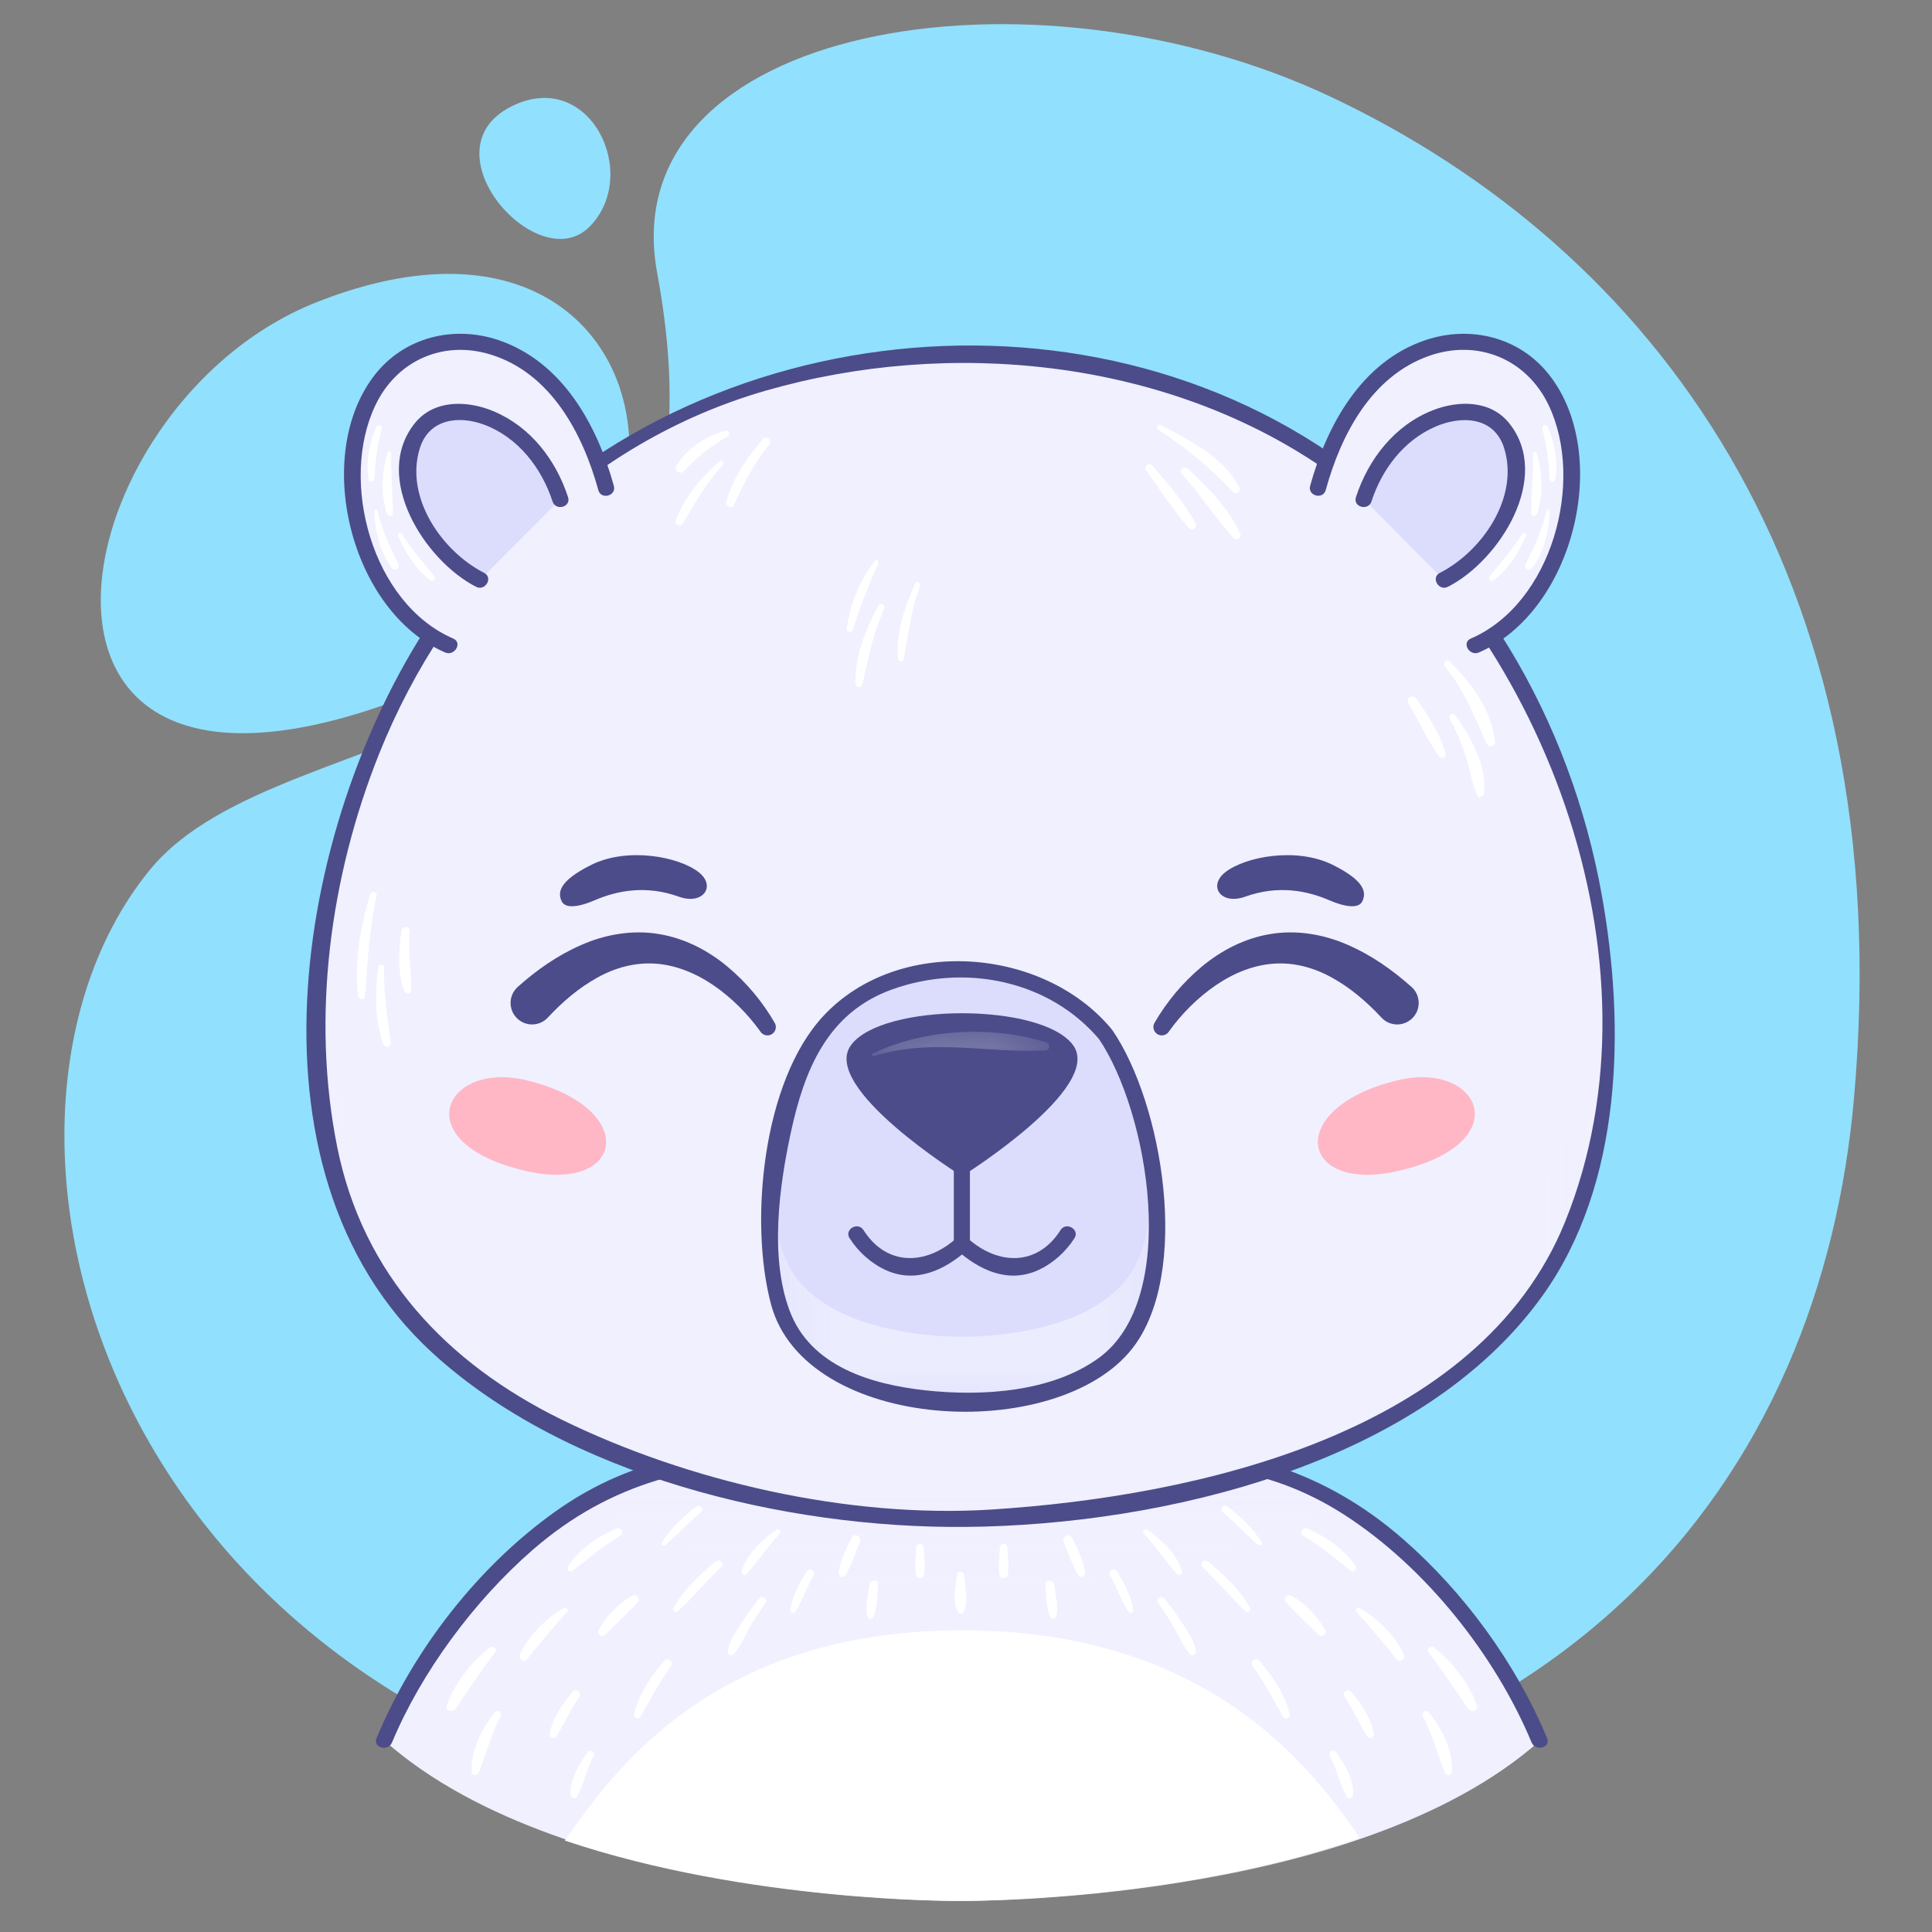 <svg width="36" height="36" viewBox="0 0 36 36" fill="none" xmlns="http://www.w3.org/2000/svg">
<rect x="0" y="0" width="36" height="36" fill="#808080" stroke="none"/>
<g clip-path="url(#clip0_1127_53003)">
<path d="M2.782 16.221C5.344 13.066 13.994 14.531 12.246 5.09C11.391 0.47 19.189 -0.852 24.817 1.813C30.742 4.618 35.423 10.628 34.545 20.481C33.938 27.301 29.427 34.077 17.308 34.077C2.396 34.077 -1.377 21.341 2.782 16.221Z" fill="#91E0FD"/>
<path d="M5.885 5.637C0.786 7.663 -0.731 17.149 9.124 12.298C13.604 10.093 12.168 3.141 5.885 5.637Z" fill="#91E0FD"/>
<path d="M9.527 1.984C7.899 2.803 10.029 5.199 10.989 4.221C11.948 3.242 10.985 1.25 9.527 1.984Z" fill="#91E0FD"/>
<path d="M22.298 27.108H13.561C9.192 27.509 7.168 32.438 7.168 32.438C10.595 35.484 17.93 35.421 17.93 35.421C17.93 35.421 25.264 35.484 28.691 32.438C28.691 32.438 26.667 27.509 22.298 27.108Z" fill="#F0F0FF"/>
<mask id="mask0_1127_53003" style="mask-type:luminance" maskUnits="userSpaceOnUse" x="10" y="27" width="16" height="3">
<path d="M10.694 27.107H25.159V29.704H10.694V27.107Z" fill="white"/>
</mask>
<g mask="url(#mask0_1127_53003)">
<g opacity="0.8">
<path d="M13.561 27.108C12.457 27.209 11.504 27.6 10.694 28.127C14.016 29.64 17.922 29.704 17.922 29.704C17.922 29.704 21.835 29.64 25.159 28.123C24.351 27.598 23.399 27.209 22.298 27.108H13.561Z" fill="#F0F0FF"/>
</g>
</g>
<path d="M28.828 32.388C28.246 30.989 27.275 29.663 26.136 28.672C24.715 27.435 23.115 26.947 21.278 26.947H15.149C13.386 26.947 11.864 27.088 10.352 28.162C8.906 29.19 7.699 30.747 7.016 32.388C6.942 32.566 7.232 32.644 7.305 32.468C7.846 31.169 8.828 29.836 9.921 28.884C11.389 27.606 12.984 27.247 14.845 27.247H20.37C22.076 27.247 23.538 27.249 25.056 28.23C26.569 29.207 27.865 30.85 28.539 32.468C28.612 32.643 28.903 32.566 28.828 32.388Z" fill="#4C4C8A"/>
<path d="M10.524 34.296C13.962 35.454 17.852 35.421 17.852 35.421C17.852 35.421 21.86 35.455 25.335 34.242C24.484 33.009 22.574 30.378 17.929 30.378C13.217 30.378 11.38 33.086 10.524 34.296Z" fill="white"/>
<path d="M11.481 28.484C11.131 28.635 10.796 28.866 10.583 29.188C10.551 29.236 10.617 29.309 10.666 29.271C10.96 29.045 11.239 28.808 11.558 28.616C11.645 28.564 11.569 28.446 11.481 28.484Z" fill="white"/>
<path d="M11.78 29.734C11.521 29.881 11.296 30.111 11.154 30.373C11.114 30.448 11.209 30.523 11.272 30.464C11.479 30.269 11.683 30.067 11.878 29.861C11.941 29.795 11.861 29.687 11.78 29.734Z" fill="white"/>
<path d="M10.506 29.965C10.168 30.157 9.857 30.47 9.688 30.822C9.652 30.899 9.753 30.997 9.816 30.921C10.062 30.621 10.301 30.326 10.565 30.041C10.601 30.001 10.555 29.937 10.506 29.965Z" fill="white"/>
<path d="M9.121 30.702C8.772 30.976 8.479 31.357 8.324 31.773C8.287 31.873 8.433 31.921 8.487 31.842C8.73 31.484 8.966 31.13 9.229 30.786C9.281 30.718 9.176 30.659 9.121 30.702Z" fill="white"/>
<path d="M9.224 31.9C8.983 32.209 8.768 32.606 8.788 33.009C8.793 33.09 8.895 33.097 8.923 33.027C9.066 32.677 9.15 32.319 9.329 31.982C9.363 31.918 9.273 31.837 9.224 31.9Z" fill="white"/>
<path d="M10.672 31.519C10.481 31.745 10.3 32.007 10.243 32.303C10.228 32.378 10.326 32.424 10.368 32.356C10.519 32.113 10.634 31.851 10.794 31.614C10.843 31.541 10.729 31.451 10.672 31.519Z" fill="white"/>
<path d="M12.379 30.944C12.129 31.235 11.908 31.558 11.814 31.936C11.796 32.009 11.898 32.054 11.937 31.987C12.122 31.668 12.285 31.34 12.507 31.043C12.562 30.969 12.439 30.874 12.379 30.944Z" fill="white"/>
<path d="M13.335 29.095C13.038 29.343 12.741 29.617 12.551 29.959C12.521 30.012 12.59 30.064 12.634 30.023C12.916 29.763 13.159 29.463 13.439 29.199C13.509 29.133 13.406 29.036 13.335 29.095Z" fill="white"/>
<path d="M12.967 28.076C12.725 28.269 12.504 28.471 12.337 28.733C12.309 28.777 12.37 28.818 12.406 28.786C12.63 28.587 12.836 28.368 13.064 28.174C13.132 28.115 13.035 28.022 12.967 28.076Z" fill="white"/>
<path d="M14.154 29.779C14.033 29.929 13.918 30.084 13.812 30.246C13.712 30.4 13.588 30.578 13.561 30.764C13.553 30.821 13.62 30.877 13.668 30.826C13.79 30.697 13.861 30.517 13.948 30.363C14.045 30.191 14.152 30.026 14.267 29.867C14.314 29.801 14.205 29.716 14.154 29.779Z" fill="white"/>
<path d="M14.467 28.503C14.195 28.697 13.918 28.953 13.818 29.281C13.802 29.333 13.872 29.375 13.909 29.334C14.13 29.096 14.299 28.816 14.529 28.584C14.569 28.544 14.516 28.468 14.467 28.503Z" fill="white"/>
<path d="M15.034 29.277C14.896 29.502 14.757 29.742 14.729 30.008C14.723 30.059 14.795 30.07 14.819 30.032C14.955 29.818 15.037 29.573 15.16 29.351C15.206 29.268 15.083 29.196 15.034 29.277Z" fill="white"/>
<path d="M15.871 28.651C15.767 28.857 15.66 29.066 15.627 29.296C15.616 29.369 15.712 29.424 15.755 29.35C15.867 29.157 15.934 28.944 16.024 28.741C16.07 28.639 15.923 28.547 15.871 28.651Z" fill="white"/>
<path d="M16.2 29.532C16.178 29.718 16.117 29.938 16.164 30.123C16.175 30.169 16.247 30.181 16.27 30.136C16.358 29.961 16.346 29.725 16.366 29.532C16.376 29.425 16.213 29.428 16.2 29.532Z" fill="white"/>
<path d="M17.073 28.838C17.061 29.009 17.039 29.184 17.068 29.355C17.081 29.429 17.206 29.429 17.218 29.355C17.247 29.184 17.225 29.009 17.213 28.838C17.207 28.747 17.079 28.747 17.073 28.838Z" fill="white"/>
<path d="M10.946 32.653C10.79 32.872 10.613 33.164 10.632 33.445C10.637 33.505 10.719 33.536 10.752 33.477C10.883 33.24 10.934 32.963 11.062 32.721C11.104 32.643 10.996 32.583 10.946 32.653Z" fill="white"/>
<path d="M24.286 28.616C24.606 28.808 24.884 29.045 25.178 29.271C25.227 29.309 25.294 29.236 25.262 29.188C25.049 28.866 24.714 28.635 24.364 28.484C24.276 28.446 24.2 28.564 24.286 28.616Z" fill="white"/>
<path d="M23.966 29.861C24.162 30.067 24.366 30.269 24.573 30.464C24.635 30.522 24.731 30.448 24.69 30.373C24.548 30.111 24.324 29.881 24.065 29.734C23.984 29.688 23.902 29.794 23.966 29.861Z" fill="white"/>
<path d="M25.28 30.041C25.543 30.326 25.783 30.621 26.028 30.921C26.09 30.996 26.193 30.9 26.156 30.822C25.987 30.47 25.676 30.157 25.338 29.965C25.29 29.937 25.243 30.001 25.28 30.041Z" fill="white"/>
<path d="M26.616 30.786C26.879 31.13 27.115 31.484 27.358 31.842C27.411 31.92 27.558 31.874 27.52 31.773C27.366 31.357 27.073 30.976 26.724 30.702C26.669 30.66 26.564 30.718 26.616 30.786Z" fill="white"/>
<path d="M26.515 31.982C26.695 32.319 26.778 32.677 26.921 33.027C26.949 33.097 27.052 33.091 27.056 33.009C27.076 32.606 26.861 32.209 26.621 31.9C26.572 31.838 26.481 31.917 26.515 31.982Z" fill="white"/>
<path d="M25.05 31.614C25.21 31.851 25.325 32.114 25.476 32.356C25.519 32.424 25.617 32.378 25.602 32.303C25.544 32.007 25.364 31.746 25.173 31.519C25.116 31.452 25.001 31.54 25.05 31.614Z" fill="white"/>
<path d="M23.337 31.043C23.559 31.34 23.722 31.668 23.908 31.988C23.946 32.054 24.049 32.009 24.03 31.936C23.937 31.559 23.715 31.235 23.465 30.944C23.405 30.875 23.282 30.968 23.337 31.043Z" fill="white"/>
<path d="M22.405 29.199C22.685 29.463 22.928 29.763 23.21 30.023C23.254 30.064 23.323 30.013 23.293 29.959C23.103 29.617 22.806 29.343 22.509 29.095C22.438 29.036 22.335 29.134 22.405 29.199Z" fill="white"/>
<path d="M22.781 28.174C23.009 28.369 23.215 28.587 23.439 28.786C23.475 28.818 23.536 28.777 23.508 28.733C23.341 28.471 23.12 28.269 22.878 28.076C22.81 28.022 22.713 28.115 22.781 28.174Z" fill="white"/>
<path d="M21.578 29.867C21.693 30.027 21.8 30.191 21.897 30.363C21.985 30.517 22.054 30.696 22.177 30.826C22.225 30.877 22.292 30.821 22.284 30.764C22.257 30.578 22.133 30.4 22.032 30.246C21.927 30.084 21.812 29.93 21.691 29.779C21.64 29.717 21.53 29.8 21.578 29.867Z" fill="white"/>
<path d="M21.316 28.584C21.547 28.816 21.715 29.096 21.936 29.334C21.973 29.375 22.043 29.333 22.028 29.281C21.928 28.953 21.651 28.697 21.378 28.503C21.33 28.468 21.276 28.544 21.316 28.584Z" fill="white"/>
<path d="M20.684 29.351C20.807 29.573 20.89 29.818 21.026 30.033C21.049 30.07 21.121 30.059 21.116 30.008C21.087 29.742 20.948 29.502 20.811 29.277C20.762 29.196 20.638 29.268 20.684 29.351Z" fill="white"/>
<path d="M19.82 28.741C19.911 28.944 19.978 29.157 20.089 29.35C20.132 29.424 20.229 29.37 20.218 29.296C20.184 29.066 20.078 28.857 19.974 28.651C19.922 28.548 19.774 28.639 19.82 28.741Z" fill="white"/>
<path d="M19.479 29.532C19.498 29.725 19.486 29.961 19.575 30.136C19.598 30.181 19.669 30.169 19.681 30.123C19.728 29.938 19.667 29.718 19.645 29.532C19.632 29.428 19.468 29.425 19.479 29.532Z" fill="white"/>
<path d="M18.631 28.838C18.62 29.009 18.598 29.184 18.626 29.355C18.639 29.429 18.764 29.429 18.777 29.355C18.806 29.184 18.784 29.009 18.772 28.838C18.766 28.747 18.637 28.747 18.631 28.838Z" fill="white"/>
<path d="M24.782 32.721C24.91 32.963 24.961 33.24 25.092 33.477C25.125 33.536 25.207 33.505 25.212 33.445C25.232 33.164 25.055 32.873 24.898 32.653C24.848 32.584 24.741 32.643 24.782 32.721Z" fill="white"/>
<path d="M17.836 29.337C17.806 29.545 17.737 29.85 17.853 30.041C17.875 30.077 17.938 30.083 17.958 30.041C18.05 29.848 17.982 29.559 17.965 29.354C17.96 29.286 17.848 29.258 17.836 29.337Z" fill="white"/>
<path d="M24.708 8.575C21.017 5.977 14.834 5.977 11.143 8.575C5.641 12.449 5.102 19.972 6.741 23.249C9.197 28.162 17.926 28.304 17.926 28.304C17.926 28.304 26.654 28.162 29.11 23.249C30.749 19.972 30.21 12.449 24.708 8.575Z" fill="#F0F0FF"/>
<mask id="mask1_1127_53003" style="mask-type:luminance" maskUnits="userSpaceOnUse" x="5" y="18" width="25" height="11">
<path d="M5.929 18.242H29.923V28.304H5.929V18.242Z" fill="white"/>
</mask>
<g mask="url(#mask1_1127_53003)">
<g opacity="0.8">
<path d="M29.11 21.439C26.654 26.351 17.926 26.494 17.926 26.494C17.926 26.494 9.197 26.351 6.741 21.439C6.324 20.605 6.049 19.496 5.96 18.242C5.825 20.227 6.132 22.032 6.741 23.249C9.197 28.161 17.926 28.304 17.926 28.304C17.926 28.304 26.654 28.161 29.11 23.249C29.719 22.031 30.026 20.227 29.891 18.242C29.802 19.496 29.527 20.605 29.11 21.439Z" fill="#F0F0FF"/>
</g>
</g>
<path d="M13.515 8.026C13.149 8.122 12.802 8.354 12.602 8.679C12.551 8.763 12.669 8.854 12.737 8.784C12.989 8.526 13.242 8.307 13.56 8.134C13.62 8.102 13.579 8.009 13.515 8.026Z" fill="white"/>
<path d="M13.408 8.595C13.06 8.901 12.749 9.265 12.591 9.705C12.564 9.781 12.68 9.826 12.72 9.759C12.95 9.373 13.166 8.992 13.472 8.659C13.512 8.616 13.451 8.557 13.408 8.595Z" fill="white"/>
<path d="M14.22 8.179C13.919 8.52 13.656 8.911 13.534 9.354C13.512 9.435 13.636 9.493 13.674 9.413C13.86 9.013 14.047 8.631 14.331 8.289C14.394 8.213 14.287 8.103 14.22 8.179Z" fill="white"/>
<path d="M6.899 16.662C6.713 17.273 6.594 17.922 6.677 18.561C6.688 18.639 6.796 18.642 6.802 18.561C6.852 17.932 6.881 17.312 7.016 16.694C7.033 16.617 6.922 16.586 6.899 16.662Z" fill="white"/>
<path d="M7.046 18.026C6.986 18.503 6.982 19 7.142 19.459C7.167 19.528 7.29 19.524 7.28 19.44C7.225 18.967 7.147 18.505 7.158 18.026C7.16 17.952 7.055 17.956 7.046 18.026Z" fill="white"/>
<path d="M7.477 17.354C7.429 17.718 7.403 18.112 7.529 18.463C7.554 18.533 7.665 18.526 7.664 18.444C7.659 18.078 7.604 17.723 7.633 17.354C7.642 17.252 7.49 17.257 7.477 17.354Z" fill="white"/>
<path d="M26.921 12.414C27.291 12.856 27.466 13.358 27.709 13.869C27.743 13.94 27.868 13.907 27.86 13.828C27.804 13.246 27.417 12.722 27.01 12.325C26.951 12.268 26.871 12.353 26.921 12.414Z" fill="white"/>
<path d="M27.013 13.392C27.143 13.637 27.252 13.894 27.331 14.16C27.397 14.379 27.433 14.605 27.523 14.815C27.553 14.886 27.644 14.838 27.651 14.78C27.714 14.276 27.403 13.723 27.119 13.33C27.073 13.268 26.976 13.321 27.013 13.392Z" fill="white"/>
<path d="M26.242 13.107C26.441 13.428 26.589 13.793 26.818 14.093C26.86 14.148 26.953 14.119 26.935 14.044C26.844 13.672 26.603 13.334 26.394 13.018C26.332 12.925 26.183 13.01 26.242 13.107Z" fill="white"/>
<path d="M16.302 10.45C16.014 10.818 15.848 11.241 15.778 11.701C15.767 11.777 15.873 11.811 15.896 11.733C16.02 11.309 16.186 10.903 16.366 10.5C16.383 10.462 16.333 10.411 16.302 10.45Z" fill="white"/>
<path d="M16.37 11.284C16.126 11.726 15.93 12.226 15.939 12.738C15.94 12.81 16.051 12.829 16.068 12.755C16.181 12.27 16.266 11.803 16.475 11.346C16.507 11.276 16.409 11.214 16.37 11.284Z" fill="white"/>
<path d="M17.053 10.873C16.863 11.297 16.685 11.802 16.735 12.273C16.741 12.326 16.823 12.349 16.836 12.287C16.934 11.817 16.971 11.367 17.147 10.913C17.168 10.859 17.077 10.82 17.053 10.873Z" fill="white"/>
<path d="M21.581 8.006C22.101 8.345 22.555 8.714 22.976 9.169C23.034 9.233 23.128 9.152 23.091 9.081C22.799 8.512 22.172 8.208 21.631 7.922C21.575 7.893 21.529 7.972 21.581 8.006Z" fill="white"/>
<path d="M22.026 8.841C22.375 9.216 22.641 9.661 22.994 10.029C23.04 10.078 23.142 10.028 23.114 9.959C22.913 9.482 22.505 9.084 22.134 8.733C22.062 8.665 21.958 8.769 22.026 8.841Z" fill="white"/>
<path d="M21.355 8.765C21.618 9.129 21.86 9.508 22.159 9.845C22.218 9.911 22.32 9.826 22.279 9.752C22.061 9.357 21.765 9.016 21.473 8.674C21.418 8.61 21.305 8.695 21.355 8.765Z" fill="white"/>
<path d="M24.784 8.446C19.538 4.873 11.738 6.192 8.133 11.415C5.571 15.126 4.328 21.785 8.05 25.202C10.555 27.502 14.646 28.483 17.996 28.452C21.674 28.418 26.488 27.285 28.74 24.147C30.24 22.057 30.285 19.125 29.849 16.689C29.259 13.388 27.512 10.418 24.784 8.446C24.627 8.332 24.477 8.592 24.632 8.705C28.714 11.654 31.129 17.907 29.164 22.765C27.563 26.721 22.291 27.884 18.474 28.128C15.815 28.297 12.816 27.608 10.45 26.445C8.32 25.396 6.762 23.744 6.285 21.38C5.795 18.952 6.152 16.322 7.068 14.037C8.353 10.833 10.921 8.241 14.273 7.278C17.681 6.299 21.667 6.685 24.632 8.705C24.792 8.814 24.942 8.554 24.784 8.446Z" fill="#4C4C8A"/>
<path d="M20.599 19.273C19.892 18.343 18.978 18.108 17.925 18.077C16.873 18.108 15.959 18.343 15.252 19.273C14.636 20.082 13.998 23.16 14.644 24.66C15.291 26.16 17.925 26.093 17.925 26.093C17.925 26.093 20.56 26.16 21.207 24.66C21.854 23.16 21.215 20.082 20.599 19.273Z" fill="#DCDCFD"/>
<mask id="mask2_1127_53003" style="mask-type:luminance" maskUnits="userSpaceOnUse" x="14" y="22" width="8" height="5">
<path d="M14.375 22.391H21.477V26.094H14.375V22.391Z" fill="white"/>
</mask>
<g mask="url(#mask2_1127_53003)">
<g opacity="0.8">
<path d="M21.207 23.473C20.561 24.973 17.926 24.907 17.926 24.907C17.926 24.907 15.291 24.973 14.645 23.473C14.513 23.168 14.435 22.796 14.399 22.392C14.336 23.236 14.39 24.07 14.645 24.66C15.291 26.16 17.926 26.093 17.926 26.093C17.926 26.093 20.561 26.16 21.207 24.66C21.462 24.07 21.517 23.236 21.453 22.392C21.417 22.796 21.339 23.168 21.207 23.473Z" fill="#F0F0FF"/>
</g>
</g>
<path d="M20.705 19.167C19.435 17.648 16.74 17.432 15.343 18.93C14.209 20.147 13.96 22.759 14.364 24.294C14.995 26.693 19.701 26.918 21.102 25.123C22.195 23.722 21.667 20.571 20.729 19.197C20.62 19.039 20.36 19.189 20.47 19.349C21.4 20.71 22.002 24.193 20.475 25.303C19.597 25.941 18.302 26.023 17.244 25.907C16.237 25.797 15.104 25.463 14.714 24.425C14.34 23.426 14.518 22.115 14.736 21.103C14.986 19.946 15.412 18.872 16.622 18.437C17.983 17.947 19.561 18.265 20.493 19.379C20.617 19.527 20.828 19.314 20.705 19.167Z" fill="#4C4C8A"/>
<path d="M19.993 19.472C19.408 18.683 16.445 18.683 15.859 19.472C15.273 20.262 17.926 21.917 17.926 21.917C17.926 21.917 20.579 20.262 19.993 19.472Z" fill="#4C4C8A"/>
<mask id="mask3_1127_53003" style="mask-type:luminance" maskUnits="userSpaceOnUse" x="16" y="19" width="4" height="1">
<path d="M16.246 19.226H19.552V19.681H16.246V19.226Z" fill="white"/>
</mask>
<g mask="url(#mask3_1127_53003)">
<g opacity="0.5">
<path d="M16.278 19.68C17.387 19.339 18.368 19.629 19.477 19.574C19.563 19.57 19.581 19.45 19.497 19.424C18.489 19.103 17.209 19.171 16.259 19.634C16.233 19.647 16.251 19.688 16.278 19.68Z" fill="white"/>
</g>
</g>
<path d="M17.773 21.341V23.205C17.773 23.398 18.073 23.398 18.073 23.205V21.341C18.073 21.148 17.773 21.148 17.773 21.341Z" fill="#4C4C8A"/>
<path d="M15.831 23.072C15.991 23.325 16.236 23.545 16.509 23.668C17.066 23.92 17.601 23.668 18.028 23.289C18.173 23.16 17.96 22.949 17.816 23.077C17.247 23.582 16.518 23.594 16.09 22.921C15.986 22.758 15.727 22.909 15.831 23.072Z" fill="#4C4C8A"/>
<path d="M19.762 22.921C19.334 23.594 18.605 23.582 18.036 23.077C17.892 22.949 17.679 23.16 17.824 23.289C18.25 23.668 18.785 23.92 19.343 23.668C19.616 23.545 19.86 23.325 20.021 23.072C20.125 22.909 19.865 22.758 19.762 22.921Z" fill="#4C4C8A"/>
<path d="M9.804 21.82C7.549 21.303 8.27 19.762 9.804 20.128C11.927 20.636 11.649 22.244 9.804 21.82Z" fill="#FFB7C5"/>
<path d="M26.048 21.82C28.303 21.303 27.581 19.762 26.048 20.128C23.924 20.636 24.202 22.244 26.048 21.82Z" fill="#FFB7C5"/>
<path d="M11.086 16.773C11.482 16.603 12.024 16.483 12.651 16.709C13.1 16.87 13.349 16.511 13.02 16.253C12.641 15.957 11.691 15.785 11.027 16.111C10.364 16.437 10.409 16.66 10.462 16.786C10.515 16.913 10.714 16.932 11.086 16.773Z" fill="#4C4C8A"/>
<path d="M24.765 16.773C24.369 16.603 23.827 16.483 23.2 16.709C22.751 16.87 22.503 16.511 22.831 16.253C23.21 15.957 24.16 15.785 24.824 16.111C25.488 16.437 25.442 16.66 25.389 16.786C25.336 16.913 25.137 16.932 24.765 16.773Z" fill="#4C4C8A"/>
<path d="M21.513 19.058C21.747 18.657 22.036 18.312 22.393 18.012C22.748 17.717 23.185 17.483 23.675 17.404C24.163 17.322 24.677 17.412 25.117 17.608C25.562 17.801 25.952 18.079 26.298 18.387L26.301 18.389C26.466 18.537 26.481 18.79 26.334 18.955C26.186 19.12 25.933 19.135 25.768 18.988C25.759 18.979 25.749 18.97 25.741 18.961C25.466 18.665 25.16 18.405 24.823 18.219C24.487 18.031 24.116 17.931 23.741 17.956C23.365 17.98 22.99 18.13 22.656 18.358C22.323 18.585 22.017 18.89 21.782 19.219L21.776 19.228C21.725 19.298 21.628 19.315 21.557 19.264C21.491 19.217 21.473 19.127 21.513 19.058Z" fill="#4C4C8A"/>
<path d="M14.167 19.219C13.932 18.89 13.625 18.585 13.293 18.358C12.959 18.13 12.584 17.98 12.208 17.956C11.832 17.931 11.461 18.031 11.126 18.219C10.789 18.405 10.483 18.665 10.208 18.961C10.057 19.123 9.804 19.133 9.642 18.982C9.48 18.831 9.47 18.578 9.621 18.416C9.629 18.407 9.638 18.398 9.647 18.39L9.65 18.387C9.996 18.079 10.387 17.801 10.832 17.608C11.272 17.412 11.786 17.322 12.274 17.404C12.764 17.483 13.201 17.716 13.556 18.012C13.913 18.311 14.201 18.657 14.435 19.058C14.479 19.133 14.454 19.229 14.379 19.272C14.309 19.313 14.22 19.293 14.174 19.229L14.167 19.219Z" fill="#4C4C8A"/>
<path d="M8.37 12.028C8.37 12.028 6.503 11.257 6.604 8.602C6.718 5.583 10.393 5.492 11.294 9.092L8.37 12.028Z" fill="#F0F0FF"/>
<path d="M8.946 10.805C8.946 10.805 7.571 10.121 7.626 8.661C7.688 7.001 9.929 7.566 10.441 9.304" fill="#DCDCFD"/>
<path d="M9.022 10.675C8.23 10.271 7.536 9.262 7.824 8.349C7.996 7.804 8.549 7.736 9.026 7.915C9.656 8.152 10.093 8.721 10.296 9.344C10.355 9.527 10.645 9.449 10.585 9.264C10.359 8.572 9.89 7.957 9.206 7.667C8.717 7.459 8.089 7.437 7.728 7.888C6.924 8.894 7.915 10.447 8.871 10.934C9.042 11.022 9.194 10.763 9.022 10.675Z" fill="#4C4C8A"/>
<path d="M7.017 7.946C6.879 8.255 6.813 8.598 6.868 8.935C6.879 8.999 6.972 8.979 6.976 8.921C6.996 8.601 7.027 8.296 7.114 7.987C7.13 7.93 7.042 7.889 7.017 7.946Z" fill="white"/>
<path d="M7.22 8.439C7.111 8.793 7.09 9.22 7.211 9.573C7.231 9.631 7.322 9.625 7.322 9.558C7.318 9.188 7.287 8.819 7.284 8.448C7.284 8.41 7.231 8.404 7.22 8.439Z" fill="white"/>
<path d="M6.977 9.521C6.981 9.887 7.077 10.284 7.301 10.581C7.354 10.652 7.463 10.592 7.422 10.509C7.26 10.18 7.115 9.874 7.032 9.514C7.025 9.483 6.976 9.49 6.977 9.521Z" fill="white"/>
<path d="M7.416 9.98C7.55 10.298 7.743 10.606 8.023 10.816C8.077 10.855 8.126 10.774 8.09 10.729C7.88 10.474 7.664 10.232 7.49 9.949C7.468 9.911 7.398 9.936 7.416 9.98Z" fill="white"/>
<path d="M8.446 11.899C6.932 11.245 6.318 8.971 6.994 7.553C7.39 6.719 8.254 6.333 9.141 6.606C10.263 6.951 10.859 8.077 11.149 9.133C11.2 9.319 11.49 9.24 11.438 9.053C11.126 7.916 10.479 6.744 9.296 6.34C8.462 6.055 7.539 6.278 6.987 6.981C5.811 8.482 6.525 11.393 8.295 12.158C8.47 12.234 8.623 11.976 8.446 11.899Z" fill="#4C4C8A"/>
<path d="M27.481 12.028C27.481 12.028 29.348 11.257 29.248 8.602C29.134 5.583 25.459 5.492 24.558 9.092L27.481 12.028Z" fill="#F0F0FF"/>
<path d="M26.905 10.805C26.905 10.805 28.281 10.121 28.226 8.661C28.163 7.001 25.922 7.566 25.411 9.304" fill="#DCDCFD"/>
<path d="M26.98 10.934C27.938 10.446 28.925 8.895 28.123 7.888C27.776 7.452 27.174 7.457 26.695 7.646C25.986 7.926 25.497 8.554 25.266 9.264C25.206 9.448 25.495 9.527 25.555 9.344C25.751 8.744 26.153 8.21 26.742 7.952C27.23 7.738 27.842 7.761 28.027 8.349C28.314 9.262 27.621 10.271 26.829 10.675C26.657 10.763 26.808 11.022 26.98 10.934Z" fill="#4C4C8A"/>
<path d="M28.737 7.987C28.824 8.296 28.855 8.601 28.875 8.921C28.879 8.978 28.972 9 28.983 8.935C29.038 8.598 28.973 8.255 28.834 7.946C28.809 7.89 28.721 7.93 28.737 7.987Z" fill="white"/>
<path d="M28.568 8.448C28.565 8.819 28.534 9.188 28.53 9.558C28.53 9.624 28.621 9.632 28.641 9.573C28.762 9.22 28.741 8.793 28.632 8.439C28.622 8.404 28.568 8.41 28.568 8.448Z" fill="white"/>
<path d="M28.82 9.514C28.737 9.874 28.592 10.18 28.43 10.509C28.389 10.592 28.497 10.652 28.551 10.581C28.775 10.284 28.871 9.887 28.875 9.522C28.875 9.49 28.827 9.483 28.82 9.514Z" fill="white"/>
<path d="M28.361 9.949C28.188 10.232 27.972 10.474 27.762 10.729C27.727 10.773 27.775 10.856 27.829 10.815C28.108 10.606 28.302 10.298 28.436 9.98C28.454 9.936 28.385 9.911 28.361 9.949Z" fill="white"/>
<path d="M27.557 12.158C29.324 11.394 30.045 8.479 28.864 6.981C28.31 6.278 27.392 6.056 26.555 6.34C25.372 6.741 24.725 7.918 24.413 9.052C24.362 9.239 24.651 9.318 24.703 9.132C24.986 8.1 25.556 7.005 26.635 6.629C27.538 6.314 28.447 6.689 28.858 7.552C29.534 8.971 28.92 11.244 27.406 11.899C27.229 11.975 27.381 12.233 27.557 12.158Z" fill="#4C4C8A"/>
</g>
<defs>
<clipPath id="clip0_1127_53003">
<rect width="36" height="36" fill="white"/>
</clipPath>
</defs>
</svg>

